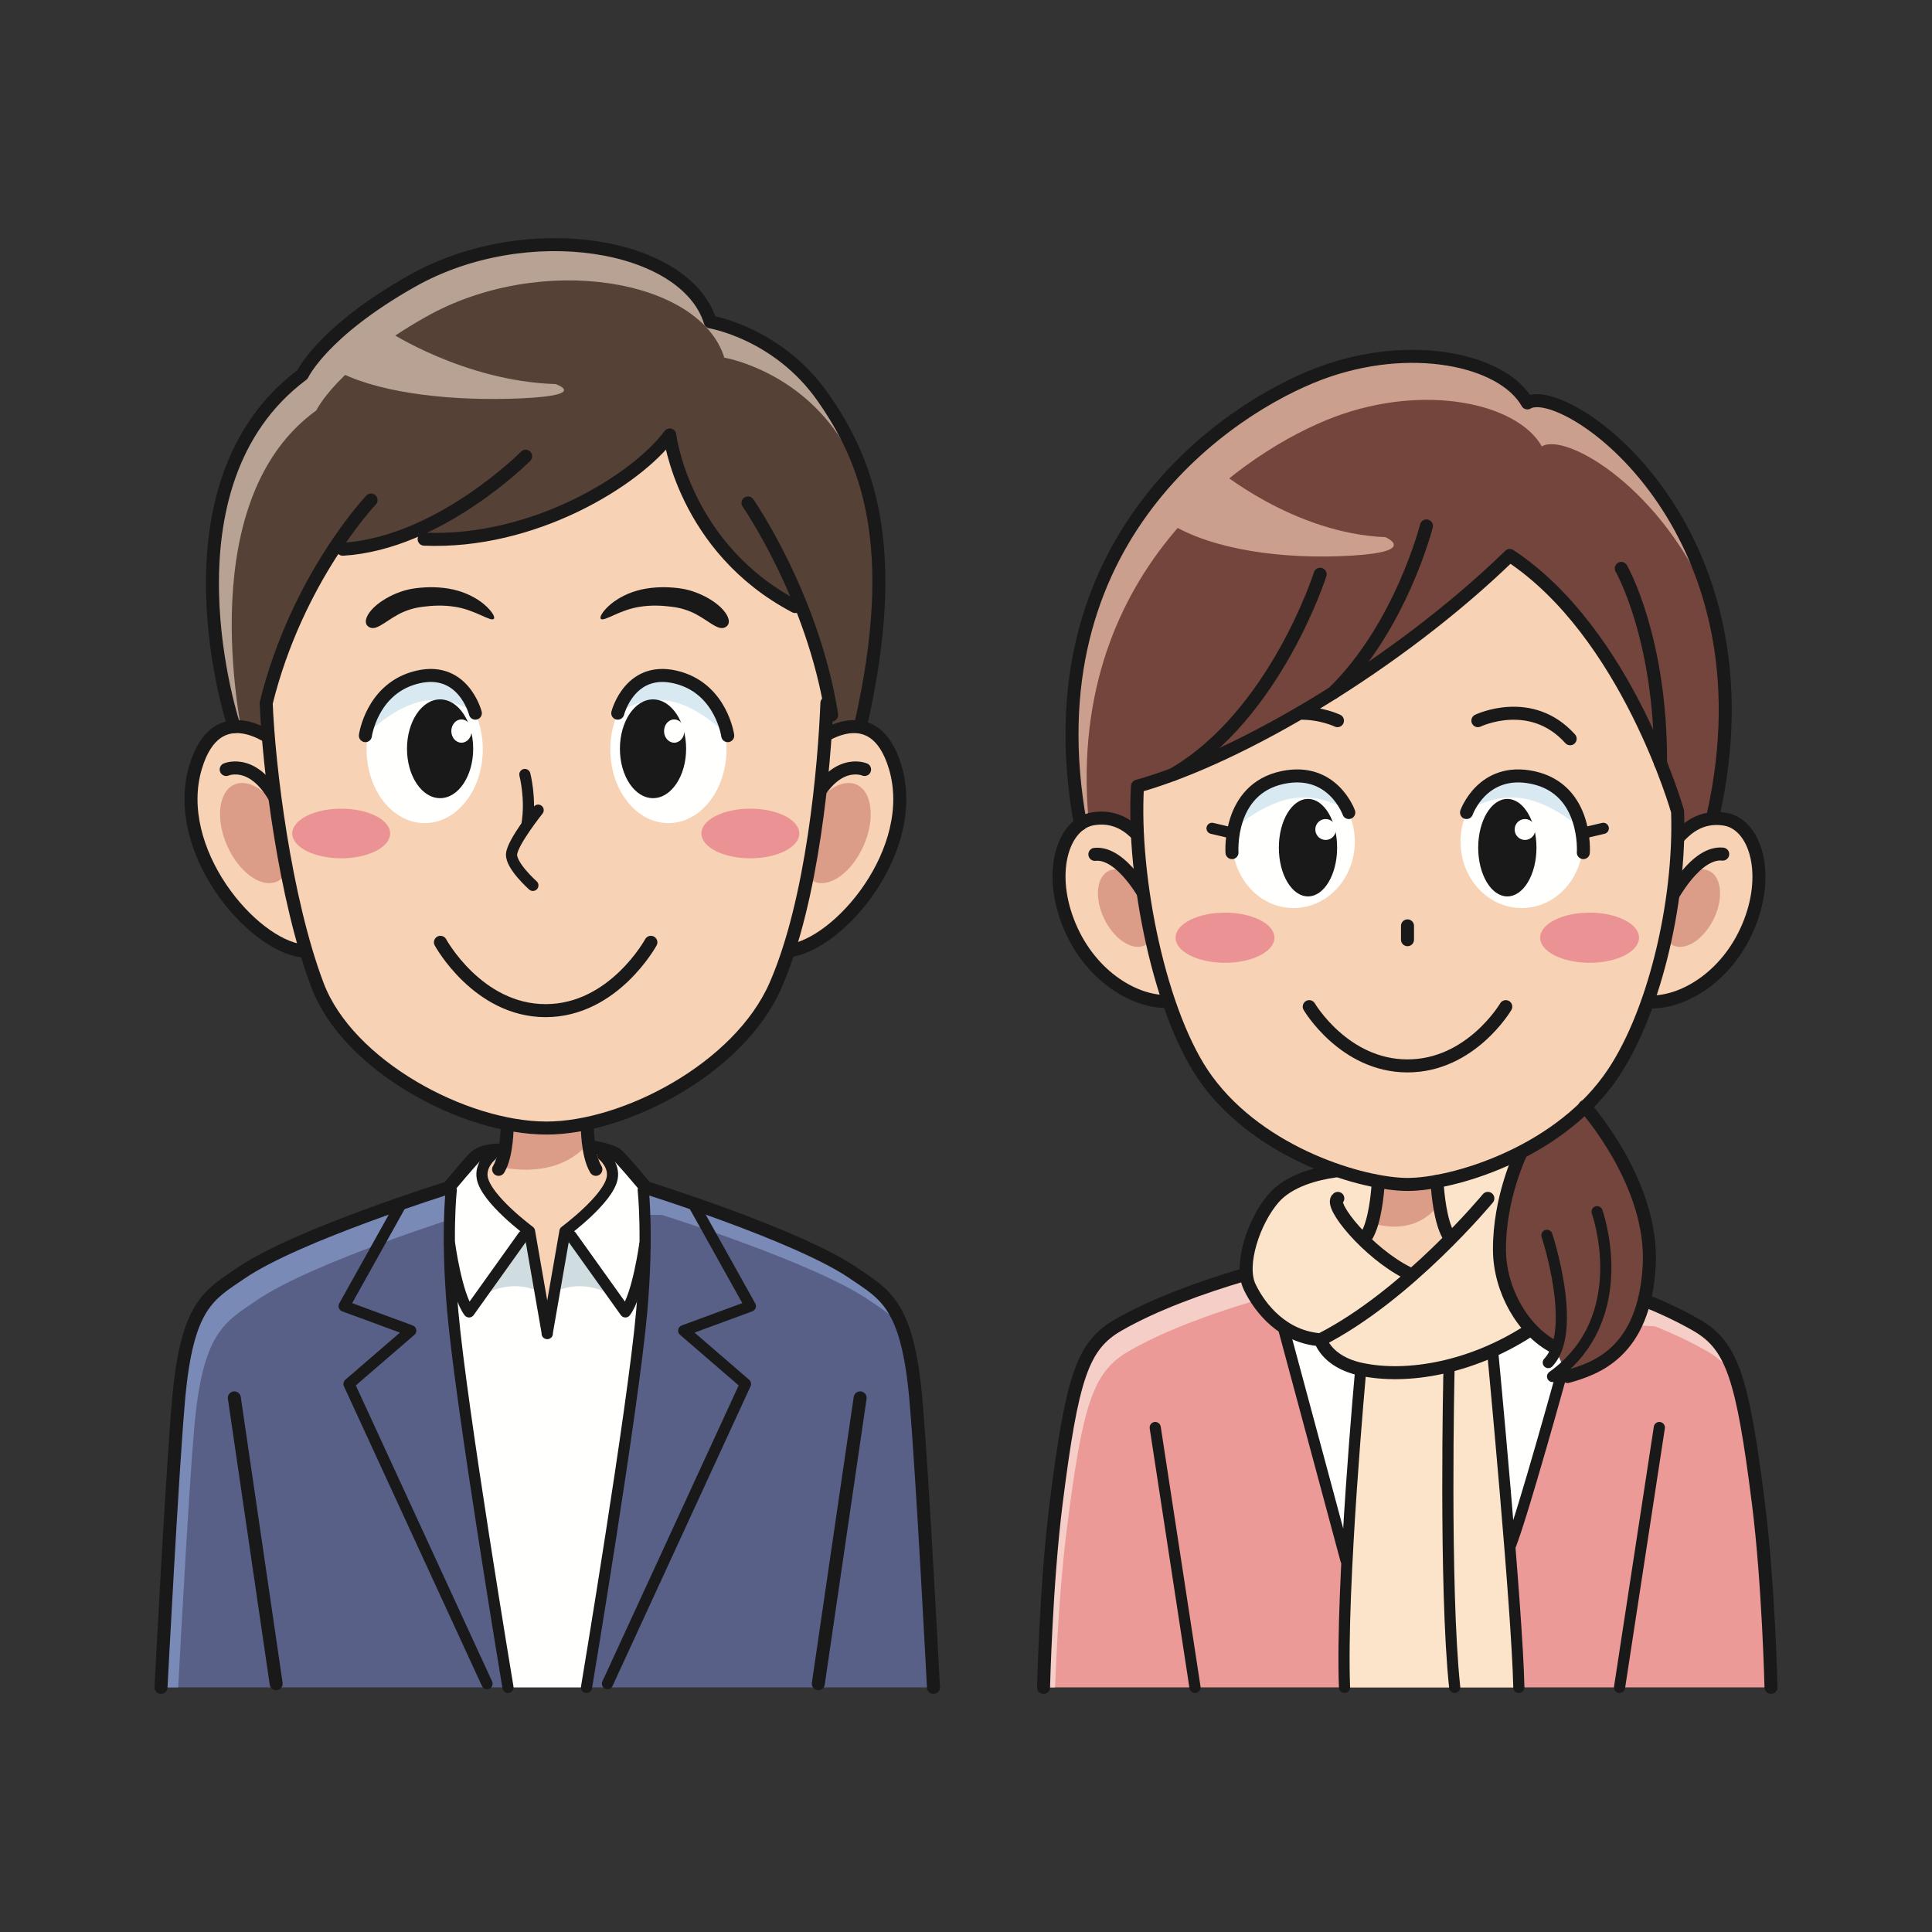 <svg:svg xmlns:svg="http://www.w3.org/2000/svg" height="1039.062" version="1.1" viewBox="-83.088 -126.005 1039.062 1039.062" width="1039.062" x="0" y="0">
  <svg:rect x="-83.088" y="-126.005" width="1039.062" height="1039.062" fill="#333333" stroke="none"/>
  <svg:g id="Layer_1">
    <svg:path d="M869.385,781.5 C869.385,781.5 868.085,725.81 862.605,682.39 C854.03,614.52 848.415,597.67 829.21,586.62 C820.79,581.77 811.31,577.33 801.465,573.325 L585.715,559.63 C563.42,566.23 537.985,575.3 518.33,586.62 C499.125,597.67 493.51,614.52 484.935,682.39 C479.455,725.81 478.155,781.5 478.155,781.5 L869.385,781.5" fill="#EC9A97" />
    <svg:path d="M490.65,696.415 C499.225,628.54 504.84,611.69 524.045,600.64 C543.695,589.325 569.13,580.255 591.425,573.655 L807.18,587.35 C817.02,591.355 826.505,595.795 834.92,600.64 C841.78,604.59 846.905,609.295 851.05,616.785 C845.995,600.28 839.59,592.59 829.21,586.62 C820.79,581.77 811.31,577.33 801.465,573.325 L585.715,559.63 C563.42,566.23 537.985,575.3 518.33,586.62 C499.125,597.67 493.51,614.52 484.935,682.39 C479.455,725.81 478.155,781.5 478.155,781.5 L484.325,781.5 C485.075,762.185 486.865,726.385 490.65,696.415" fill="#F6CEC8" />
    <svg:g>
      <svg:path d="M607.1,587.88 L640.85,713.295 L729.185,705.38 C736.06,687.88 757.1,611.63 757.1,611.63 L766.475,582.88 L648.35,579.13 L607.1,587.88" fill="#FFFFFE" />
      <svg:path d="M497.985,317.195 C470.085,163.91 578.025,93.21 626.645,74.905 C675.27,56.595 725.105,67.325 738.365,90.685 C757.935,78.69 873.45,156.855 838.1,313.25 L797.49,343.855 L551.725,353.95 L497.985,317.195" fill="#73453C" />
    </svg:g>
    <svg:path d="M634.435,98.3 C683.055,79.99 732.895,90.725 746.15,114.08 C758.83,106.305 811.75,136.425 837.855,201.105 C816.55,120.345 752.485,82.03 738.365,90.685 C725.105,67.325 675.27,56.595 626.645,74.905 C578.025,93.21 470.085,163.91 497.985,317.195 L502.915,320.57 C487.5,181.14 587.99,115.785 634.435,98.3" fill="#CA9F8D" />
    <svg:path d="M571.27,126.105 C571.27,126.105 612.085,160.79 661.98,162.895 C661.98,162.895 680.185,170.66 643.78,172.825 C607.37,175.01 568.965,169.795 545.885,155.4 L571.27,126.105" fill="#CA9F8D" />
    <svg:path d="M738.77,589.965 C708.355,609.55 673.765,615.795 648.765,610.385 C630.205,606.365 627.1,594.55 627.1,594.55 C607.1,593.095 594.6,577.88 588.975,566.06 C583.35,554.245 591.26,530.745 601.785,518.505 C611.025,507.76 628.39,504.4 638.33,503.355 L731.785,486.63 L735.535,506.315 L738.77,589.965" fill="#FCE4CB" />
    <svg:path d="M733.77,781.5 C732.935,739.83 719.605,599.965 719.605,599.965 L648.765,610.385 C648.765,610.385 637.935,727.335 640.015,781.5 L733.77,781.5" fill="#FCE4CB" />
    <svg:path d="M769.225,466.025 C769.225,466.025 806.37,510.17 803.89,554.72 C801.27,601.8 774.595,610.14 760.015,614.305 L752.935,598.47 C735.855,589.72 723.515,567.735 723.35,546.385 C723.13,518.47 734.705,494.54 734.705,494.54 L738.355,466.21 L769.225,466.025" fill="#73453C" />
    <svg:path d="M673.975,558.62 C666.245,554.755 658.47,548.82 651.97,542.68 L652.105,538.3 C656.31,530.8 657.72,516.925 658.18,509.755 L689.75,509.42 C690.185,516.49 691.575,530.68 695.845,538.3 L693.44,543.905 C688.515,548.765 682.98,554 676.98,559.295 L673.975,558.62" fill="#F8D2B5" />
    <svg:path d="M418.95,781.5 C418.95,781.5 413.05,667.585 409.545,627.27 C405.05,575.6 393.19,570.435 375.69,558.52 C345.77,538.155 264.35,512.755 264.35,512.755 L158.1,512.755 C158.1,512.755 76.68,538.155 46.765,558.52 C29.265,570.435 17.4,575.6 12.905,627.27 C9.4,667.585 3.5,781.5 3.5,781.5 L418.95,781.5" fill="#596087" />
    <svg:path d="M21.375,641.895 C25.875,590.225 37.735,585.06 55.235,573.145 C85.15,552.78 166.57,527.38 166.57,527.38 L272.82,527.38 C272.82,527.38 354.245,552.78 384.16,573.145 C390.96,577.775 396.9,581.42 401.895,587.135 C395.765,571.07 386.89,566.15 375.69,558.52 C345.77,538.155 264.35,512.755 264.35,512.755 L158.1,512.755 C158.1,512.755 76.68,538.155 46.765,558.52 C29.265,570.435 17.4,575.6 12.905,627.27 C9.4,667.585 3.5,781.5 3.5,781.5 L12.745,781.5 C14.46,749.445 18.645,673.315 21.375,641.895" fill="#7A8AB7" />
    <svg:path d="M232.79,478.92 C232.79,478.92 232.565,494.905 237.375,502.88 L185.075,502.88 C189.88,494.905 189.655,478.92 189.655,478.92 L232.79,478.92" fill="#F8D2B5" />
    <svg:path d="M190.105,781.5 C190.105,781.5 165.02,631.215 160.435,579.55 C156.795,538.57 159.605,514.135 159.605,514.135 L158.1,512.755 C158.1,512.755 171.245,497 172.945,495.795 C178.845,491.63 187.365,492.67 187.365,492.67 L233.79,490.615 C233.79,490.615 242.605,491.63 248.11,494.545 C249.95,495.52 264.35,512.755 264.35,512.755 L262.845,514.135 C262.845,514.135 265.655,538.57 262.015,579.55 C257.43,631.215 232.345,781.5 232.345,781.5 L190.105,781.5" fill="#FFFFFE" />
    <svg:g>
      <svg:path d="M190.105,489.755 L181.27,495.38 C181.27,495.38 175.02,500.38 176.27,507.465 C178.29,518.91 201.695,536.215 201.695,536.215 L211.275,591.215 L211.175,591.215 L220.755,536.215 C220.755,536.215 244.16,518.91 246.18,507.465 C247.43,500.38 241.18,495.38 241.18,495.38 L232.345,489.755 L190.105,489.755" fill="#F8D2B5" />
      <svg:path d="M379.605,264.8 C397.73,167.925 382.68,120.86 359.555,87.735 C335.345,53.055 298.93,47.11 298.93,47.11 C285.805,4.61 200.18,-9.765 138.305,25.235 C90.135,52.485 79.555,75.445 79.555,75.445 C7.105,127.72 42.815,264.77 42.815,264.77 L43.355,280.425 L378.98,279.8 L379.605,264.8" fill="#564137" />
      <svg:path d="M87.08,94.69 C87.08,94.69 97.66,71.73 145.83,44.48 C207.705,9.48 293.33,23.855 306.455,66.355 C306.455,66.355 342.87,72.295 367.08,106.98 C371.595,113.45 375.795,120.455 379.505,128.255 C374.485,112.135 367.5,99.115 359.555,87.735 C335.345,53.055 298.93,47.11 298.93,47.11 C285.805,4.61 200.18,-9.765 138.305,25.235 C90.135,52.485 79.555,75.445 79.555,75.445 C7.105,127.72 42.815,264.77 42.815,264.77 L43.355,280.425 L49.48,280.415 C44.48,258.505 21.57,141.955 87.08,94.69" fill="#B7A293" />
    </svg:g>
    <svg:path d="M64.465,272.525 C64.465,272.525 33.67,247.84 22.105,286.555 C8.82,331.03 52.16,382.3 79.66,385.425" fill="#F8D2B5" />
    <svg:path d="M64.465,272.525 C64.465,272.525 33.67,247.84 22.105,286.555 C8.82,331.03 52.16,382.3 79.66,385.425" fill-opacity="0" stroke="#1A1919" stroke-linecap="round" stroke-linejoin="round" stroke-width="7" />
    <svg:path d="M39.06,328.775 C45.39,343.17 57.395,351.825 65.86,348.1 C74.335,344.37 76.065,329.685 69.725,315.28 C63.4,300.885 51.395,292.235 42.93,295.965 C34.455,299.685 32.735,314.37 39.06,328.775" fill="#DB9D88" />
    <svg:path d="M38.565,287.84 C38.565,287.84 54.92,280.65 67.59,308.56" fill-opacity="0" stroke="#1A1919" stroke-linecap="round" stroke-linejoin="round" stroke-width="7" />
    <svg:path d="M355.995,272.525 C355.995,272.525 386.785,247.84 398.355,286.555 C411.64,331.03 368.3,382.3 340.8,385.425" fill="#F8D2B5" />
    <svg:path d="M355.995,272.525 C355.995,272.525 386.785,247.84 398.355,286.555 C411.64,331.03 368.3,382.3 340.8,385.425" fill-opacity="0" stroke="#1A1919" stroke-linecap="round" stroke-linejoin="round" stroke-width="7" />
    <svg:path d="M381.395,328.775 C375.07,343.17 363.065,351.825 354.6,348.1 C346.125,344.37 344.395,329.685 350.73,315.28 C357.06,300.885 369.06,292.235 377.53,295.965 C386.005,299.685 387.725,314.37 381.395,328.775" fill="#DB9D88" />
    <svg:path d="M381.895,287.84 C381.895,287.84 365.535,280.65 352.87,308.56" fill-opacity="0" stroke="#1A1919" stroke-linecap="round" stroke-linejoin="round" stroke-width="7" />
    <svg:path d="M361.635,252.09 C360.31,285.835 354.055,358.21 334,403.97 C314.37,448.765 270.855,468.96 225.23,480.675 C210.44,483.765 196.48,480.675 196.48,480.675 C150.855,468.96 104.07,447.125 87.71,403.97 C69.99,357.25 61.395,285.835 60.075,252.09 C68.795,216.8 83.88,188.495 96.255,169.555 L101.275,169.38 C115.315,168.535 128.96,164.49 141.395,159.03 L145.025,163.965 C203.775,166.465 258.98,132.3 277.105,107.925 C277.105,107.925 284.405,168.545 344.61,200.215 L347.91,200.21 C353.185,213.52 358.125,228.625 361.63,244.84 L361.635,252.09" fill="#F8D2B5" />
    <svg:path d="M190.105,480.38 L232.345,480.38 L232.345,489.755 C232.345,489.755 219.45,508.035 186.48,501.785 L190.105,480.38" fill="#DB9D88" />
    <svg:path d="M659.605,511.005 L691.645,511.005 L691.645,520.385 C691.645,520.385 681.865,538.66 656.85,532.41 L659.605,511.005" fill="#DB9D88" />
    <svg:path d="M205.485,567.965 L200.495,538.715 L174.34,572.33 C174.34,572.33 187.445,561.055 205.485,567.965" fill="#CFDCE0" />
    <svg:path d="M216.97,567.965 L221.96,538.715 L248.11,572.33 C248.11,572.33 235.005,561.055 216.97,567.965" fill="#CFDCE0" />
    <svg:g>
      <svg:path d="M189.655,478.92 C189.655,478.92 189.88,494.905 185.075,502.88 M232.79,478.92 C232.79,478.92 232.565,494.905 237.375,502.88 M585.715,559.63 C563.42,566.23 537.985,575.3 518.33,586.62 C499.125,597.67 493.51,614.52 484.935,682.39 C479.455,725.81 478.155,781.5 478.155,781.5" fill-opacity="0" stroke="#1A1919" stroke-linecap="round" stroke-linejoin="round" stroke-width="7" />
      <svg:path d="M538.21,641.745 L559.605,781.5" fill-opacity="0" stroke="#1A1919" stroke-linecap="round" stroke-linejoin="round" stroke-width="6" />
      <svg:path d="M801.465,573.325 C811.31,577.33 820.79,581.77 829.21,586.62 C848.415,597.67 854.03,614.52 862.605,682.39 C868.085,725.81 869.385,781.5 869.385,781.5" fill-opacity="0" stroke="#1A1919" stroke-linecap="round" stroke-linejoin="round" stroke-width="7" />
      <svg:path d="M809.33,641.745 L787.935,781.5" fill-opacity="0" stroke="#1A1919" stroke-linecap="round" stroke-linejoin="round" stroke-width="6" />
    </svg:g>
    <svg:path d="M816.95,327.18 C820.97,323.175 828.705,312.08 844.475,314.545 C860.25,317.02 868.91,341.975 858.09,370.02 C847.265,398.075 823.45,412.86 805.19,412.86" fill="#F8D2B5" />
    <svg:path d="M816.95,327.18 C820.97,323.175 828.705,312.08 844.475,314.545 C860.25,317.02 868.91,341.975 858.09,370.02 C847.265,398.075 823.45,412.86 805.19,412.86" fill-opacity="0" stroke="#1A1919" stroke-linecap="round" stroke-linejoin="round" stroke-width="7" />
    <svg:path d="M532.42,326.975 C528.395,322.97 520.665,311.87 504.895,314.335 C489.115,316.805 480.465,341.765 491.285,369.81 C502.105,397.855 525.925,412.64 544.17,412.64" fill="#F8D2B5" />
    <svg:path d="M532.42,326.975 C528.395,322.97 520.665,311.87 504.895,314.335 C489.115,316.805 480.465,341.765 491.285,369.81 C502.105,397.855 525.925,412.64 544.17,412.64" fill-opacity="0" stroke="#1A1919" stroke-linecap="round" stroke-linejoin="round" stroke-width="7" />
    <svg:path d="M838.89,367.6 C833.725,378.745 823.93,385.45 817.015,382.565 C810.115,379.69 808.695,368.305 813.865,357.145 C819.035,345.995 828.82,339.29 835.73,342.19 C842.635,345.06 844.05,356.445 838.89,367.6" fill="#DB9D88" />
    <svg:path d="M510.505,367.6 C515.66,378.745 525.45,385.45 532.36,382.565 C539.27,379.69 540.685,368.305 535.515,357.145 C530.345,345.995 520.555,339.29 513.645,342.19 C506.745,345.06 505.33,356.445 510.505,367.6" fill="#DB9D88" />
    <svg:path d="M815.505,357.385 C815.505,357.385 828.805,331.81 843.415,333.35 M533.665,357.525 C533.665,357.525 520.36,331.945 505.75,333.485" fill-opacity="0" stroke="#1A1919" stroke-linecap="round" stroke-linejoin="round" stroke-width="7" />
    <svg:path d="M728.895,172.745 C669.11,230.79 584.79,281.045 528.675,296.84 C525.705,346.08 540.88,420.505 565.93,454.815 C595.315,495.045 650.27,511.005 673.975,511.005 C697.675,511.005 752.64,495.045 782.015,454.815 C806.215,421.675 820.855,359 819.145,310.39 C819.145,310.39 792.02,214.3 728.895,172.745" fill="#F8D2B5" />
    <svg:path d="M728.895,172.745 C669.11,230.79 584.79,281.045 528.675,296.84 C525.705,346.08 540.88,420.505 565.93,454.815 C595.315,495.045 650.27,511.005 673.975,511.005 C697.675,511.005 752.64,495.045 782.015,454.815 C806.215,421.675 820.855,359 819.145,310.39 C819.145,310.39 792.02,214.3 728.895,172.745 z M621.04,415.39 C621.04,415.39 639.76,447.255 673.89,447.255 C708.05,447.255 726.75,415.39 726.75,415.39 M153.78,380.79 C153.78,380.79 173.825,417.535 210.365,417.535 C246.945,417.535 266.965,380.79 266.965,380.79 M673.89,379.38 L673.89,371.95 M636.22,261.58 C636.22,261.58 627.295,257.28 615.73,257.6 M711.735,261.58 C711.735,261.58 740.285,247.84 761.365,271.31" fill-opacity="0" stroke="#1A1919" stroke-linecap="round" stroke-linejoin="round" stroke-width="7" />
    <svg:path d="M645.55,326.645 C645.55,346.365 630.815,362.36 612.635,362.36 C594.45,362.36 579.715,346.365 579.715,326.645 C579.715,306.915 594.45,290.935 612.635,290.935 C630.815,290.935 645.55,306.915 645.55,326.645" fill="#FFFFFE" />
    <svg:path d="M636.04,329.89 C636.04,344.355 629.025,356.095 620.38,356.095 C611.725,356.095 604.7,344.355 604.7,329.89 C604.7,315.4 611.725,303.67 620.38,303.67 C629.025,303.67 636.04,315.4 636.04,329.89" fill="#1A1919" />
    <svg:path d="M579.42,320.8 C579.42,320.8 582.88,298.18 606.425,291.905 C633.985,284.555 641.05,309.495 641.05,309.495 C641.05,309.495 626.7,299.935 609.61,303.84 C593.49,307.525 579.42,320.8 579.42,320.8" fill="#D8E9F1" />
    <svg:path d="M642.315,310.985 C642.315,310.985 633.655,286.4 606.62,292.175 C577.065,298.505 579.495,332.54 579.495,332.54" fill-opacity="0" stroke="#1A1919" stroke-linecap="round" stroke-linejoin="round" stroke-width="7" />
    <svg:path d="M635.43,320.12 C635.43,323.22 632.94,325.735 629.865,325.735 C626.79,325.735 624.305,323.22 624.305,320.12 C624.305,317.005 626.79,314.485 629.865,314.485 C632.94,314.485 635.43,317.005 635.43,320.12" fill="#FFFFFE" />
    <svg:path d="M578.405,321.765 L568.765,319.495" fill-opacity="0" stroke="#1A1919" stroke-linecap="round" stroke-linejoin="round" stroke-width="6" />
    <svg:path d="M702.4,326.645 C702.4,346.365 717.14,362.36 735.315,362.36 C753.505,362.36 768.23,346.365 768.23,326.645 C768.23,306.915 753.505,290.935 735.315,290.935 C717.14,290.935 702.4,306.915 702.4,326.645" fill="#FFFFFE" />
    <svg:path d="M711.91,329.89 C711.91,344.355 718.925,356.095 727.575,356.095 C736.23,356.095 743.25,344.355 743.25,329.89 C743.25,315.4 736.23,303.67 727.575,303.67 C718.925,303.67 711.91,315.4 711.91,329.89" fill="#1A1919" />
    <svg:path d="M768.535,320.8 C768.535,320.8 765.075,298.18 741.525,291.905 C713.965,284.555 706.905,309.495 706.905,309.495 C706.905,309.495 721.25,299.935 738.345,303.84 C754.465,307.525 768.535,320.8 768.535,320.8" fill="#D8E9F1" />
    <svg:path d="M705.64,310.985 C705.64,310.985 714.295,286.4 741.335,292.175 C770.89,298.505 768.455,332.54 768.455,332.54" fill-opacity="0" stroke="#1A1919" stroke-linecap="round" stroke-linejoin="round" stroke-width="7" />
    <svg:path d="M769.55,321.765 L779.19,319.495 M159.605,514.135 C159.605,514.135 156.795,538.57 160.435,579.55 C165.02,631.215 190.105,781.5 190.105,781.5 M132.155,522.37 L101.985,576.445 L137.815,589.64 L104.605,618.3 L178.845,779.525" fill-opacity="0" stroke="#1A1919" stroke-linecap="round" stroke-linejoin="round" stroke-width="6" />
    <svg:path d="M125.925,52.275 C125.925,52.275 166.34,78.945 215.74,80.575 C215.74,80.575 233.765,86.545 197.72,88.21 C161.67,89.89 123.645,85.88 100.79,74.805 L125.925,52.275" fill="#B7A293" />
    <svg:path d="M116.48,142.915 C116.48,142.915 76.695,184.8 60.075,252.09 C61.395,285.835 69.99,357.25 87.71,403.97 C104.07,447.125 166.55,480.675 210.855,480.675 C252.73,480.675 314.37,448.765 334,403.97 C354.055,358.21 360.31,285.835 361.635,252.09" fill-opacity="0" stroke="#1A1919" stroke-linecap="round" stroke-linejoin="round" stroke-width="7" />
    <svg:path d="M199.185,290.525 C199.185,290.525 202.64,303.66 200.335,317.195 M206.34,309.715 C206.34,309.715 192.39,327.155 192.035,333.435 C191.69,339.705 203.505,350.17 203.505,350.17" fill-opacity="0" stroke="#1A1919" stroke-linecap="round" stroke-linejoin="round" stroke-width="6" />
    <svg:path d="M126.735,322.255 C126.735,329.625 114.95,335.6 100.42,335.6 C85.89,335.6 74.095,329.625 74.095,322.255 C74.095,314.88 85.89,308.915 100.42,308.915 C114.95,308.915 126.735,314.88 126.735,322.255" fill="#EB9294" />
    <svg:path d="M294.145,322.255 C294.145,329.625 305.93,335.6 320.46,335.6 C334.99,335.6 346.78,329.625 346.78,322.255 C346.78,314.88 334.99,308.915 320.46,308.915 C305.93,308.915 294.145,314.88 294.145,322.255" fill="#EB9294" />
    <svg:path d="M549.155,378.31 C549.155,385.76 561.055,391.795 575.73,391.795 C590.41,391.795 602.32,385.76 602.32,378.31 C602.32,370.865 590.41,364.835 575.73,364.835 C561.055,364.835 549.155,370.865 549.155,378.31" fill="#EB9294" />
    <svg:path d="M745.245,378.31 C745.245,385.76 757.145,391.795 771.82,391.795 C786.495,391.795 798.41,385.76 798.41,378.31 C798.41,370.865 786.495,364.835 771.82,364.835 C757.145,364.835 745.245,370.865 745.245,378.31" fill="#EB9294" />
    <svg:path d="M176.56,277.04 C176.56,298.935 162.575,316.685 145.32,316.685 C128.055,316.685 114.08,298.935 114.08,277.04 C114.08,255.125 128.055,237.365 145.32,237.365 C162.575,237.365 176.56,255.125 176.56,277.04" fill="#FFFFFE" />
    <svg:path d="M245.15,277.04 C245.15,298.935 259.135,316.685 276.39,316.685 C293.65,316.685 307.63,298.935 307.63,277.04 C307.63,255.125 293.65,237.365 276.39,237.365 C259.135,237.365 245.15,255.125 245.15,277.04" fill="#FFFFFE" />
    <svg:path d="M113.42,269.635 C113.42,269.635 116.74,245.43 139.345,238.71 C165.785,230.84 172.565,257.54 172.565,257.54 C172.565,257.54 158.795,247.295 142.39,251.48 C126.915,255.42 113.42,269.635 113.42,269.635" fill="#D8E9F1" />
    <svg:path d="M308.295,269.635 C308.295,269.635 304.97,245.43 282.37,238.71 C255.935,230.84 249.145,257.54 249.145,257.54 C249.145,257.54 262.92,247.295 279.32,251.48 C294.805,255.42 308.295,269.635 308.295,269.635" fill="#D8E9F1" />
    <svg:path d="M250.31,276.69 C250.31,291.35 258.285,303.26 268.115,303.26 C277.94,303.26 285.92,291.35 285.92,276.69 C285.92,262.025 277.94,250.14 268.115,250.14 C258.285,250.14 250.31,262.025 250.31,276.69" fill="#1A1919" />
    <svg:path d="M249.145,257.54 C249.145,257.54 255.935,230.84 282.37,238.71 C304.97,245.43 308.295,269.635 308.295,269.635" fill-opacity="0" stroke="#1A1919" stroke-linecap="round" stroke-linejoin="round" stroke-width="7" />
    <svg:path d="M182.5,206.815 C180.89,208.595 172.18,201.76 161.125,200.28 C155.645,199.415 149.73,199.61 144.675,200.285 C139.555,200.855 136.215,202.145 134.205,202.965 C130.385,204.525 126.45,207.27 123.275,209.335 C120.07,211.355 117.385,212.775 114.97,210.945 C112.605,209.165 113.56,205.555 116.77,201.955 C119.93,198.345 125.205,195.11 130.11,193.115 C131.345,192.63 133.155,191.905 135.505,191.31 C137.83,190.665 140.79,190.25 143.615,190.025 C149.44,189.54 156.55,189.79 163.065,191.665 C169.6,193.495 175.19,196.94 178.51,200.125 C181.87,203.315 183.26,205.985 182.5,206.815" fill="#1A1919" />
    <svg:path d="M240.05,206.815 C239.29,205.985 240.68,203.315 244.04,200.125 C247.36,196.94 252.95,193.495 259.48,191.665 C265.995,189.79 273.11,189.54 278.935,190.025 C281.76,190.25 284.72,190.665 287.045,191.31 C289.39,191.905 291.2,192.63 292.44,193.115 C297.345,195.11 302.62,198.345 305.78,201.955 C308.99,205.555 309.945,209.16 307.58,210.945 C305.165,212.775 302.485,211.355 299.275,209.335 C296.1,207.27 292.165,204.525 288.34,202.965 C286.335,202.145 282.995,200.855 277.875,200.285 C272.815,199.61 266.905,199.415 261.425,200.28 C250.37,201.76 241.66,208.595 240.05,206.815" fill="#1A1919" />
    <svg:g>
      <svg:path d="M145.025,163.965 C203.775,166.465 258.98,132.3 277.105,107.925 C277.105,107.925 284.405,168.545 344.61,200.215 M199.61,119.38 C199.61,119.38 153.15,166.255 101.275,169.38 M319.19,144.49 C319.19,144.49 354.195,194.8 364.195,258.55 M379.605,264.8 C402.105,166.675 382.68,120.86 359.555,87.735 C335.345,53.055 298.93,47.11 298.93,47.11 C285.805,4.61 200.18,-9.765 138.305,25.235 C90.135,52.485 79.555,75.445 79.555,75.445 C-0.395,135.175 42.815,264.77 42.815,264.77 M187.365,492.67 C187.365,492.67 178.845,491.63 172.945,495.795 C171.245,497 158.1,512.755 158.1,512.755 C158.1,512.755 76.68,538.155 46.765,558.52 C29.265,570.435 17.4,575.6 12.905,627.27 C9.4,667.585 3.5,781.5 3.5,781.5" fill-opacity="0" stroke="#1A1919" stroke-linecap="round" stroke-linejoin="round" stroke-width="7" />
      <svg:path d="M158.77,543.3 C158.77,543.3 162.52,570.8 169.185,579.55 L198.355,538.715" fill-opacity="0" stroke="#1A1919" stroke-linecap="round" stroke-linejoin="round" stroke-width="6" />
      <svg:path d="M42.94,625.8 L65.44,779.525" fill-opacity="0" stroke="#1A1919" stroke-linecap="round" stroke-linejoin="round" stroke-width="7" />
      <svg:path d="M262.845,514.135 C262.845,514.135 265.655,538.57 262.015,579.55 C257.43,631.215 232.345,781.5 232.345,781.5 M290.3,522.37 L320.465,576.445 L284.635,589.64 L317.845,618.3 L243.61,779.525" fill-opacity="0" stroke="#1A1919" stroke-linecap="round" stroke-linejoin="round" stroke-width="6" />
      <svg:path d="M233.79,490.615 C233.79,490.615 242.605,491.63 248.11,494.545 C249.95,495.52 264.35,512.755 264.35,512.755 C264.35,512.755 345.77,538.155 375.69,558.52 C393.19,570.435 405.05,575.6 409.545,627.27 C413.05,667.585 418.95,781.5 418.95,781.5" fill-opacity="0" stroke="#1A1919" stroke-linecap="round" stroke-linejoin="round" stroke-width="7" />
      <svg:path d="M241.18,495.38 C241.18,495.38 247.43,500.38 246.18,507.465 C244.16,518.91 220.755,536.215 220.755,536.215 L211.175,591.215 L211.275,591.215 L201.695,536.215 C201.695,536.215 178.29,518.91 176.27,507.465 C175.02,500.38 181.27,495.38 181.27,495.38 M263.68,543.3 C263.68,543.3 259.93,570.8 253.265,579.55 L224.095,538.715" fill-opacity="0" stroke="#1A1919" stroke-linecap="round" stroke-linejoin="round" stroke-width="6" />
      <svg:path d="M379.51,625.8 L357.01,779.525" fill-opacity="0" stroke="#1A1919" stroke-linecap="round" stroke-linejoin="round" stroke-width="7" />
    </svg:g>
    <svg:path d="M171.4,276.69 C171.4,291.35 163.43,303.26 153.595,303.26 C143.775,303.26 135.8,291.35 135.8,276.69 C135.8,262.025 143.775,250.14 153.595,250.14 C163.43,250.14 171.4,262.025 171.4,276.69" fill="#1A1919" />
    <svg:path d="M170.545,267.19 C170.545,270.635 168.105,273.435 165.09,273.435 C162.085,273.435 159.64,270.635 159.64,267.19 C159.64,263.725 162.085,260.92 165.09,260.92 C168.105,260.92 170.545,263.725 170.545,267.19" fill="#FFFFFE" />
    <svg:path d="M284.96,267.19 C284.96,270.635 282.52,273.435 279.5,273.435 C276.495,273.435 274.05,270.635 274.05,267.19 C274.05,263.725 276.495,260.92 279.5,260.92 C282.52,260.92 284.96,263.725 284.96,267.19" fill="#FFFFFE" />
    <svg:path d="M172.565,257.54 C172.565,257.54 165.785,230.84 139.345,238.71 C116.74,245.43 113.42,269.635 113.42,269.635 M497.985,317.195 C470.085,163.91 578.025,93.21 626.645,74.905 C675.27,56.595 725.105,67.325 738.365,90.685 C757.935,78.69 873.45,156.855 838.1,313.25 M788.86,179.69 C788.86,179.69 810.27,216.935 809.98,284.48 M684.075,156.855 C684.075,156.855 670.31,211.175 633.95,246.565 M626.905,182.845 C626.905,182.845 602.81,258.66 547.77,290.55 M658.18,509.755 C657.72,516.925 656.31,530.8 652.105,538.3 M689.75,509.42 C690.185,516.49 691.575,530.68 695.845,538.3 M734.705,494.54 C734.705,494.54 723.13,518.47 723.35,546.385 C723.515,567.735 735.855,589.72 752.935,598.47" fill-opacity="0" stroke="#1A1919" stroke-linecap="round" stroke-linejoin="round" stroke-width="7" />
    <svg:path d="M748.875,538.38 C748.875,538.38 765.85,589.725 749.6,606.805" fill-opacity="0" stroke="#1A1919" stroke-linecap="round" stroke-linejoin="round" stroke-width="6" />
    <svg:path d="M769.225,469.07 C769.225,469.07 806.37,510.17 803.89,554.72 C801.27,601.8 774.595,610.14 760.015,614.305" fill-opacity="0" stroke="#1A1919" stroke-linecap="round" stroke-linejoin="round" stroke-width="7" />
    <svg:path d="M775.85,525.665 C775.85,525.665 796.26,582.375 751.915,614.305" fill-opacity="0" stroke="#1A1919" stroke-linecap="round" stroke-linejoin="round" stroke-width="6" />
    <svg:g>
      <svg:path d="M635.005,503.765 C624.865,505.18 610.065,508.88 601.785,518.505 C591.26,530.745 583.35,554.245 588.975,566.06 C594.6,577.88 607.1,593.095 627.1,594.55 C627.1,594.55 630.205,606.365 648.765,610.385 C673.765,615.795 708.355,609.55 738.77,589.965 M636.415,518.505 C631.16,521.745 652.725,547.995 673.975,558.62 M717.1,518.505 C717.1,518.505 673.975,570.69 627.1,594.55" fill-opacity="0" stroke="#1A1919" stroke-linecap="round" stroke-linejoin="round" stroke-width="7" />
      <svg:path d="M648.765,610.385 C648.765,610.385 637.935,727.335 640.015,781.5 M696.21,610.495 C696.21,610.495 693.525,727.6 699.27,781.5 M719.605,599.965 C719.605,599.965 732.935,739.83 733.77,781.5 M607.1,587.88 L640.85,713.295 M757.1,611.63 C757.1,611.63 736.06,687.88 729.185,705.38" fill-opacity="0" stroke="#1A1919" stroke-linecap="round" stroke-linejoin="round" stroke-width="6" />
    </svg:g>
    <svg:path d="M742.635,320.12 C742.635,323.22 740.145,325.735 737.07,325.735 C734,325.735 731.515,323.22 731.515,320.12 C731.515,317.005 734,314.485 737.07,314.485 C740.145,314.485 742.635,317.005 742.635,320.12" fill="#FFFFFE" />
  </svg:g>
</svg:svg>